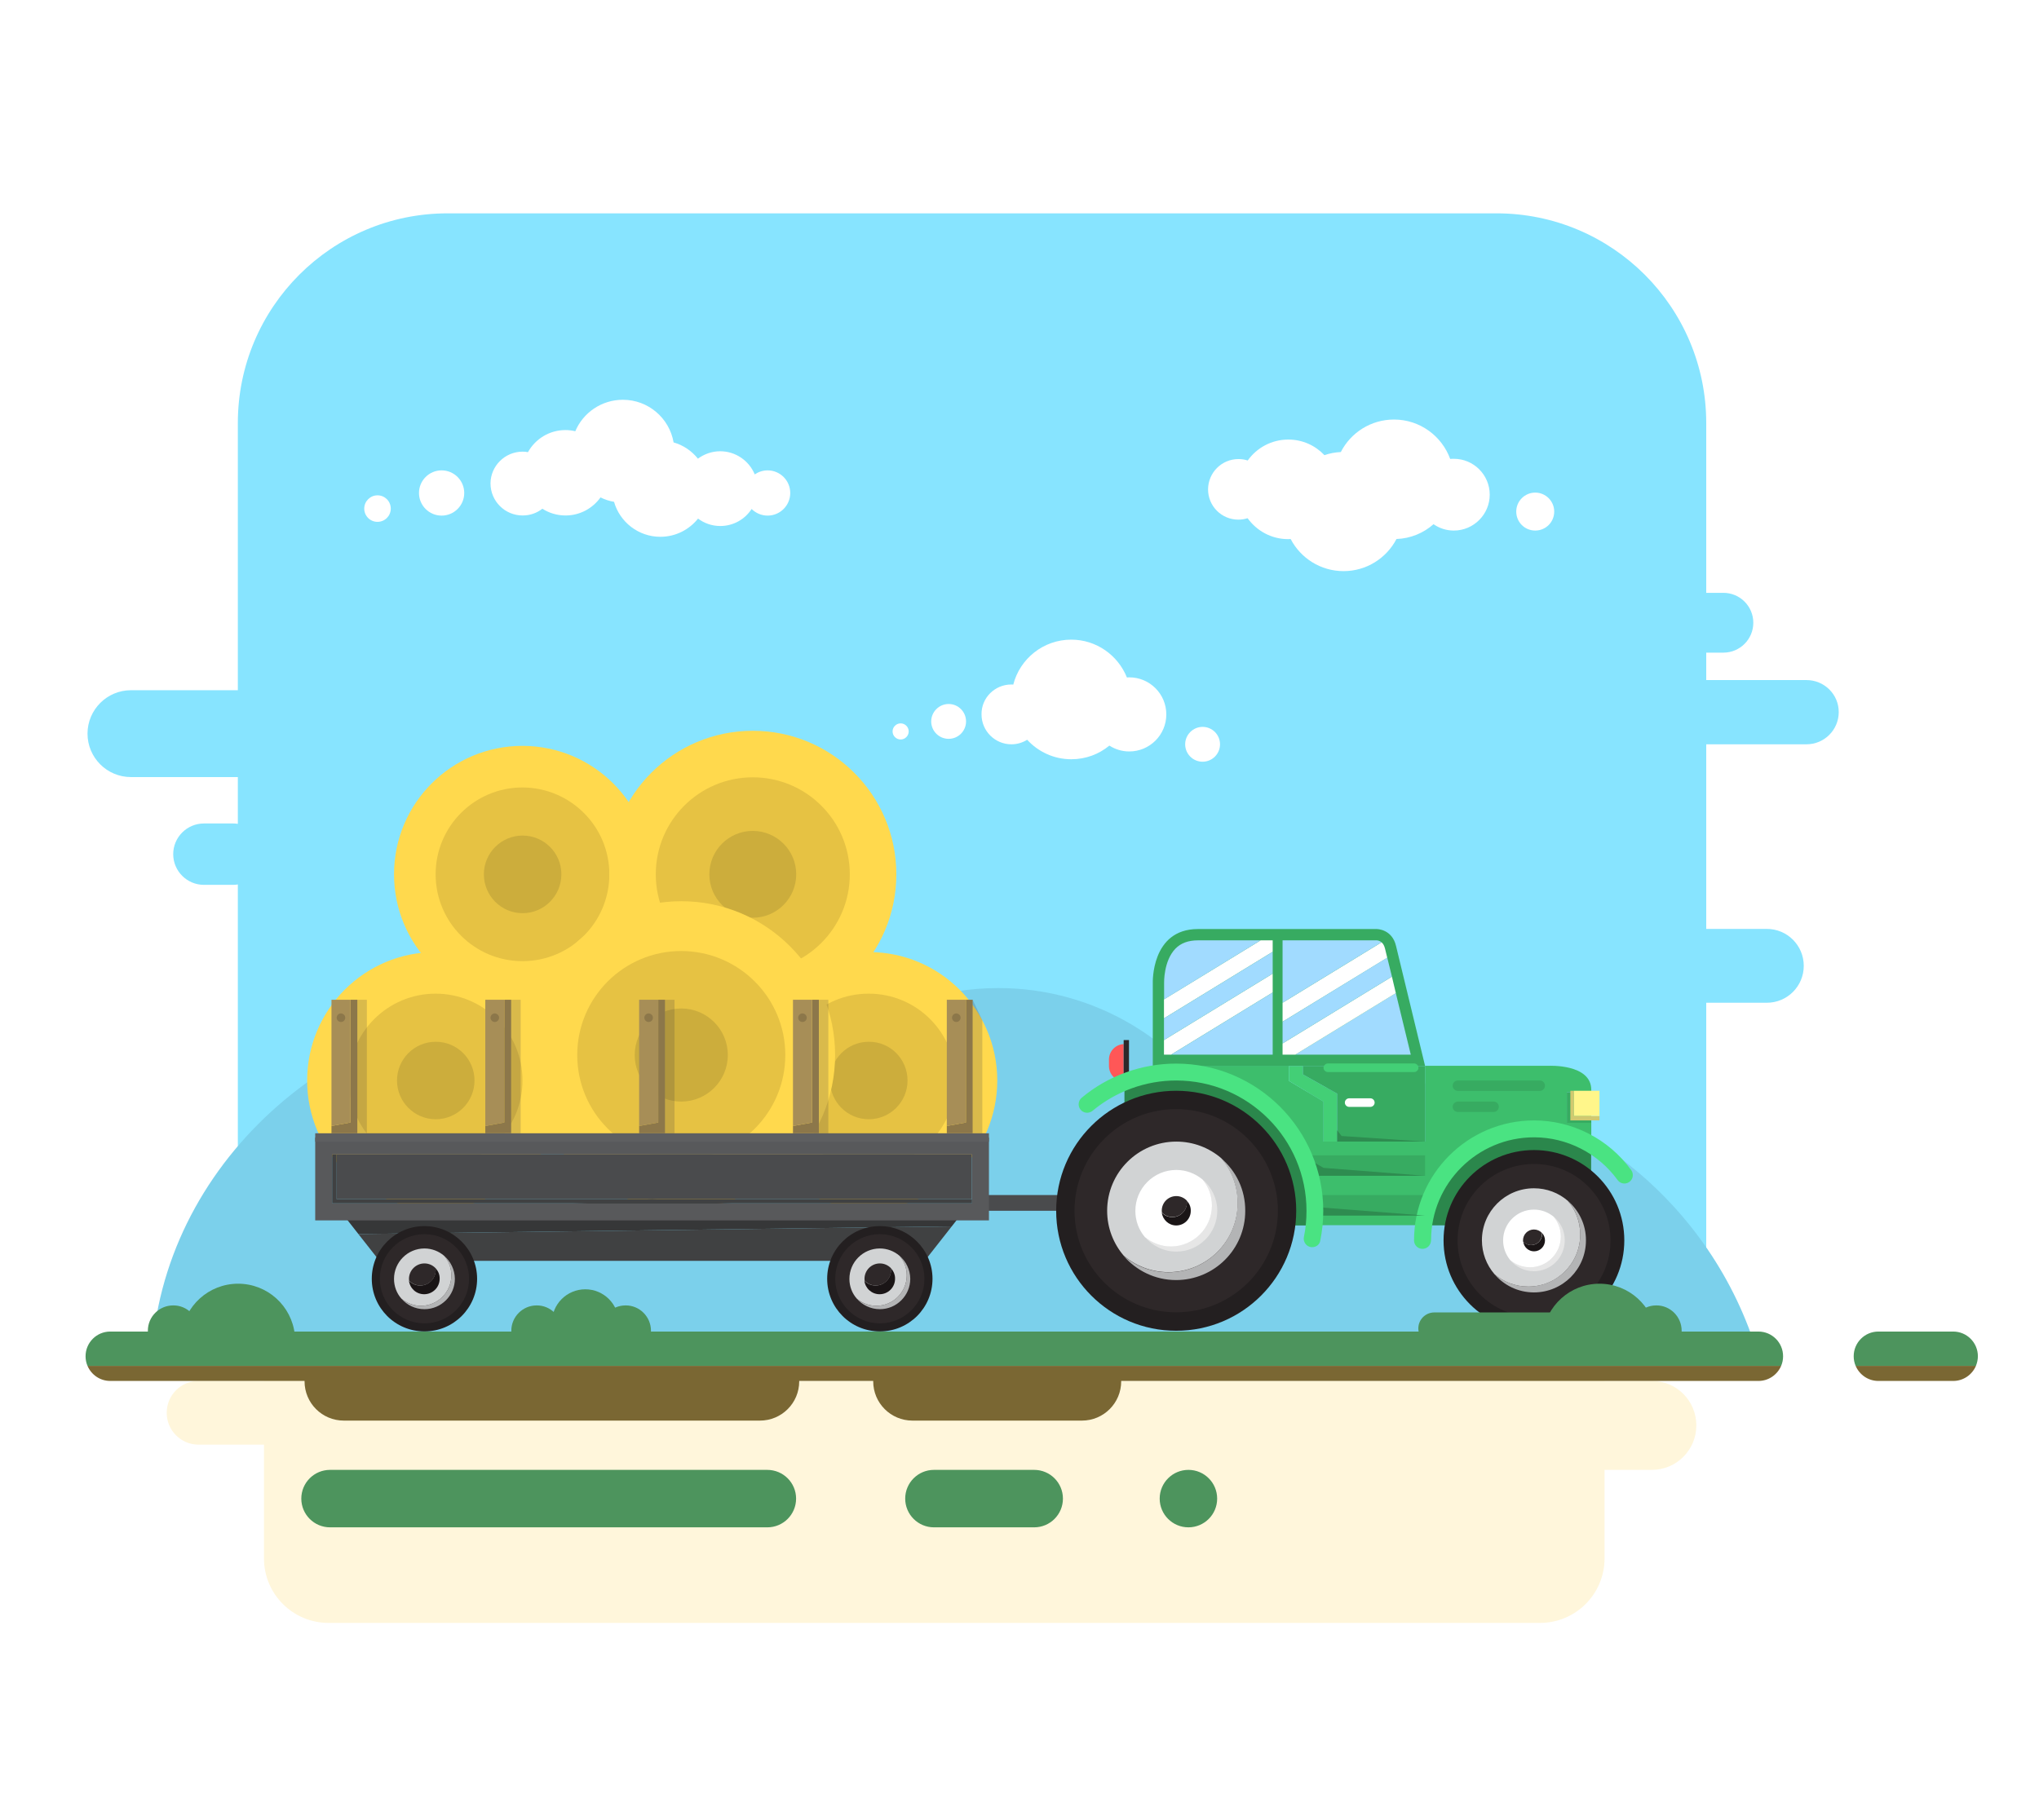 <?xml version="1.0" encoding="utf-8"?>
<!-- Generator: Adobe Illustrator 16.0.0, SVG Export Plug-In . SVG Version: 6.00 Build 0)  -->
<!DOCTYPE svg PUBLIC "-//W3C//DTD SVG 1.1//EN" "http://www.w3.org/Graphics/SVG/1.1/DTD/svg11.dtd">
<svg version="1.1" id="Layer_1" xmlns="http://www.w3.org/2000/svg" xmlns:xlink="http://www.w3.org/1999/xlink" x="0px" y="0px"
	 width="1568px" height="1400px" viewBox="0 0 1568 1400" enable-background="new 0 0 1568 1400" xml:space="preserve">
<g>
	<g>
		<rect x="0" fill="#FFFFFF" width="1568" height="1400"/>
	</g>
	<path fill="#FFF6DB" d="M203,1062.1v136.6c0,27.4,22.2,49.6,49.6,49.6h931.7c27.4,0,49.6-22.2,49.6-49.6v-136.6H203z"/>
	<path fill="#FFF6DB" d="M1304.5,1096.4c0,18.9-15.3,34.2-34.2,34.2h-96.5c-18.9,0-34.2-15.3-34.2-34.2l0,0
		c0-18.9,15.3-34.2,34.2-34.2h96.5C1289.2,1062.1,1304.5,1077.5,1304.5,1096.4L1304.5,1096.4z"/>
	<path fill="#FFF6DB" d="M128.2,1086.7c0,13.6,11,24.5,24.5,24.5h108.5c13.6,0,24.5-11,24.5-24.5l0,0c0-13.6-11-24.5-24.5-24.5
		H152.8C139.2,1062.1,128.2,1073.1,128.2,1086.7L128.2,1086.7z"/>
	<path fill="#87E4FF" d="M1389.2,523.1h-77.1v-21.1h13.2c12.7,0,23-10.3,23-23s-10.3-23-23-23h-13.2V325.4
		c0-89.1-72.2-161.3-161.3-161.3H344.2c-89.1,0-161.3,72.2-161.3,161.3v205.5h-82.2c-18.4,0-33.4,15-33.4,33.4
		c0,18.4,14.9,33.4,33.4,33.4h82.2v36c-1.1-0.2-2.2-0.3-3.4-0.3h-22.7c-13,0-23.6,10.6-23.6,23.6c0,13,10.6,23.6,23.6,23.6h22.7
		c1.2,0,2.3-0.1,3.4-0.3V1028h1129.2V771.3h46.6c15.7,0,28.4-12.7,28.4-28.4c0-15.7-12.7-28.4-28.4-28.4h-46.6v-142h77.1
		c13.7,0,24.8-11.1,24.8-24.8S1402.8,523.1,1389.2,523.1z"/>
	<path fill="#7BD0EB" d="M1070.2,832.3c-45.7,0-89,10.5-127.6,29.1c-34.8-60.5-100.1-101.4-174.9-101.4c-44,0-84.7,14.1-117.8,38
		c-4.2-0.1-8.3-0.3-12.5-0.3c-20.4,0-40.5,1.8-59.9,5.2c-43.6-20.7-93.1-32.5-145.6-32.5c-164.3,0-299.2,114.7-314.3,261.3h190.3
		h98.1c-0.7,4.9-1.4,9.8-1.7,14.7h376.2c-0.4-5-1-9.9-1.7-14.7h19.7h168.5h218.7h162.8C1309.1,915.9,1199.4,832.3,1070.2,832.3z"/>
	<g>
		<path fill="#FFD94D" d="M500.6,672.5c0,54.6-44.2,98.8-98.8,98.8c-54.5,0-98.8-44.2-98.8-98.8s44.2-98.8,98.8-98.8
			C456.4,573.8,500.6,618,500.6,672.5z"/>
		<path fill="#E6C243" d="M468.6,672.5c0,36.9-29.9,66.8-66.8,66.8c-36.9,0-66.8-29.9-66.8-66.8c0-36.9,29.9-66.8,66.8-66.8
			C438.7,605.8,468.6,635.7,468.6,672.5z"/>
		<path fill="#CCAD3C" d="M431.7,672.5c0,16.5-13.4,29.9-29.8,29.9c-16.5,0-29.8-13.4-29.8-29.9c0-16.5,13.4-29.8,29.8-29.8
			C418.3,642.7,431.7,656,431.7,672.5z"/>
	</g>
	<g>
		<path fill="#FFD94D" d="M689.3,672.5c0,61-49.4,110.4-110.4,110.4c-61,0-110.4-49.4-110.4-110.4c0-61,49.4-110.4,110.4-110.4
			C639.9,562.1,689.3,611.6,689.3,672.5z"/>
		<path fill="#E6C243" d="M653.5,672.5c0,41.2-33.4,74.6-74.6,74.6c-41.2,0-74.6-33.4-74.6-74.6c0-41.2,33.4-74.6,74.6-74.6
			C620.1,597.9,653.5,631.3,653.5,672.5z"/>
		<path fill="#CCAD3C" d="M612.3,672.5c0,18.4-14.9,33.4-33.4,33.4c-18.4,0-33.4-14.9-33.4-33.4c0-18.4,14.9-33.4,33.4-33.4
			C597.4,639.2,612.3,654.1,612.3,672.5z"/>
	</g>
	<g>
		<path fill="#FFD94D" d="M433.8,831.1c0,54.6-44.2,98.8-98.8,98.8c-54.6,0-98.8-44.2-98.8-98.8c0-54.6,44.2-98.8,98.8-98.8
			C389.6,732.3,433.8,776.5,433.8,831.1z"/>
		<path fill="#E6C243" d="M401.8,831.1c0,36.9-29.9,66.8-66.8,66.8c-36.9,0-66.8-29.9-66.8-66.8c0-36.9,29.9-66.8,66.8-66.8
			C371.9,764.3,401.8,794.2,401.8,831.1z"/>
		<circle fill="#CCAD3C" cx="335.1" cy="831.1" r="29.8"/>
	</g>
	<g>
		<path fill="#FFD94D" d="M766.9,831.1c0,54.6-44.2,98.8-98.8,98.8c-54.5,0-98.8-44.2-98.8-98.8c0-54.6,44.2-98.8,98.8-98.8
			C722.6,732.3,766.9,776.5,766.9,831.1z"/>
		<path fill="#E6C243" d="M734.8,831.1c0,36.9-29.9,66.8-66.8,66.8c-36.9,0-66.8-29.9-66.8-66.8c0-36.9,29.9-66.8,66.8-66.8
			C705,764.3,734.8,794.2,734.8,831.1z"/>
		<path fill="#CCAD3C" d="M697.9,831.1c0,16.5-13.4,29.8-29.8,29.8c-16.5,0-29.8-13.4-29.8-29.8c0-16.5,13.4-29.8,29.8-29.8
			C684.6,801.2,697.9,814.6,697.9,831.1z"/>
	</g>
	<g>
		<path fill="#FFD94D" d="M642.2,811.5c0,65.3-53,118.3-118.3,118.3c-65.3,0-118.3-53-118.3-118.3c0-65.3,53-118.3,118.3-118.3
			C589.2,693.2,642.2,746.2,642.2,811.5z"/>
		<path fill="#E6C243" d="M603.9,811.5c0,44.2-35.8,80-80,80c-44.2,0-80-35.8-80-80c0-44.2,35.8-80,80-80
			C568.1,731.6,603.9,767.4,603.9,811.5z"/>
		<path fill="#CCAD3C" d="M559.7,811.5c0,19.7-16,35.8-35.8,35.8s-35.8-16-35.8-35.8c0-19.7,16-35.8,35.8-35.8
			S559.7,791.8,559.7,811.5z"/>
	</g>
	<g>
		<rect x="757.1" y="919.2" fill="#4A4B4D" width="72.5" height="12.1"/>
		<g>
			<path fill="#3DBE6C" d="M1204.9,840.1h18.8v-1.8c0-20.1-32.6-18.5-32.6-18.5h-95.2v58.3h-67.6h-10.5v-30.8l-26.6-15.9v-11.6
				H886.5l-16.7,10.6c10.9-3.8,22.6-5.9,34.8-5.9c59,0,106.7,47.8,106.7,106.7c0,3.8-0.2,7.5-0.6,11.2h84.1
				c5.7-41.9,41.5-74.2,84.9-74.2c16.1,0,31.1,4.4,44,12.1v-16.7h-18.8V840.1z"/>
			<rect x="1204.9" y="840.1" fill="#37AB61" width="18.8" height="23.6"/>
			<polygon fill="#43CF76" points="1017.8,847.4 1017.8,878.1 1028.3,878.1 1028.3,841.2 1001.9,826.4 1001.9,819.9 991.2,819.9 
				991.2,831.4 			"/>
			<polygon fill="#37AB61" points="1001.9,819.8 1001.9,819.9 1095.9,819.9 			"/>
			<polygon fill="#37AB61" points="1028.3,841.2 1028.3,878.1 1095.9,878.1 1095.9,819.9 1001.9,819.9 1001.9,826.4 			"/>
			<path fill="#37AB61" d="M1095.9,819.9l-22.3-92.1c-3-13.3-14.9-13.2-14.9-13.2H921.2c-36.2,0-34.7,41.6-34.7,41.6v63.7H1095.9z"
				/>
			<g>
				<polygon fill="#FFFFFF" points="895.1,811.2 900.6,811.2 978.7,763.4 978.7,748.9 895.1,800 				"/>
				<polygon fill="#A1DBFF" points="978.7,811.2 978.7,763.4 900.6,811.2 				"/>
				<polygon fill="#FFFFFF" points="978.7,723.3 969.4,723.3 895.1,768.7 895.1,783.3 978.7,732.1 				"/>
				<polygon fill="#A1DBFF" points="895.1,783.3 895.1,800 978.7,748.9 978.7,732.1 				"/>
				<path fill="#A1DBFF" d="M921.2,723.3c-7.4,0-13.1,2.1-17.3,6.4c-9.1,9.4-8.7,26-8.7,26.5v12.5l74.2-45.4H921.2z"/>
			</g>
			<g>
				<path fill="#FFFFFF" d="M1065.1,729.7c-0.6-2.5-1.6-4-2.7-4.9l-76.1,46.5v14.6l80.5-49.2L1065.1,729.7z"/>
				<polygon fill="#A1DBFF" points="1073.4,763.9 996.1,811.2 1084.9,811.2 				"/>
				<path fill="#A1DBFF" d="M1058.7,723.3h-72.4v48l76.1-46.5C1061,723.6,1059.5,723.3,1058.7,723.3z"/>
				<polygon fill="#FFFFFF" points="1070.4,751.2 986.3,802.6 986.3,811.2 996.1,811.2 1073.4,763.9 				"/>
				<polygon fill="#A1DBFF" points="1066.8,736.6 986.3,785.9 986.3,802.6 1070.4,751.2 				"/>
			</g>
			<g>
				<path fill="#2B874C" d="M904.5,824.6c-12.2,0-23.9,2.1-34.8,5.9l-5,3.2v108.9h145.9c0.4-3.7,0.6-7.4,0.6-11.2
					C1011.3,872.4,963.5,824.6,904.5,824.6z"/>
				<path fill="#2B874C" d="M1094.8,942.5h35.5h93.3v-62c-12.9-7.7-27.9-12.1-44-12.1C1136.2,868.4,1100.5,900.7,1094.8,942.5z"/>
			</g>
			<g>
				<path fill="#231F20" d="M996.8,931.3c0,51-41.3,92.3-92.3,92.3c-51,0-92.3-41.3-92.3-92.3c0-51,41.3-92.3,92.3-92.3
					C955.5,839,996.8,880.4,996.8,931.3z"/>
				<path fill="#2E2829" d="M982.7,931.3c0,43.2-35,78.1-78.2,78.1c-43.2,0-78.2-35-78.2-78.1c0-43.2,35-78.2,78.2-78.2
					C947.7,853.2,982.7,888.1,982.7,931.3z"/>
				<path fill="#B3B4B5" d="M939,890.9c7.9,9.3,12.7,21.3,12.7,34.5c0,29.4-23.8,53.2-53.2,53.2c-13.2,0-25.2-4.8-34.5-12.7
					c9.8,11.4,24.2,18.7,40.4,18.7c29.4,0,53.2-23.8,53.2-53.2C957.7,915.1,950.5,900.6,939,890.9z"/>
				<path fill="#D1D3D4" d="M951.8,925.3c0-13.2-4.8-25.2-12.7-34.5c-9.3-7.9-21.3-12.7-34.5-12.7c-29.4,0-53.2,23.8-53.2,53.2
					c0,13.2,4.8,25.2,12.7,34.5c9.3,7.9,21.3,12.7,34.5,12.7C928,978.5,951.8,954.7,951.8,925.3z"/>
				<g>
					<path fill="#E6E6E6" d="M924.7,907.1c4.5,5.5,7.3,12.5,7.3,20.1c0,17.4-14.1,31.5-31.5,31.5c-7.7,0-14.7-2.7-20.1-7.3
						c5.8,6.9,14.5,11.3,24.2,11.3c17.4,0,31.5-14.1,31.5-31.5C936,921.6,931.6,912.9,924.7,907.1z"/>
					<path fill="#FFFFFF" d="M932,927.3c0-7.7-2.7-14.7-7.3-20.1c-5.5-4.5-12.5-7.3-20.1-7.3c-17.4,0-31.5,14.1-31.5,31.5
						c0,7.7,2.7,14.7,7.3,20.1c5.5,4.5,12.5,7.3,20.1,7.3C917.9,958.7,932,944.6,932,927.3z"/>
				</g>
				<g>
					<path fill="#1A1516" d="M912.6,923.6c0.1,0.5,0.1,0.9,0.1,1.4c0,6.2-5,11.2-11.2,11.2c-3.2,0-6.1-1.3-8.1-3.5
						c0.7,5.5,5.4,9.9,11.1,9.9c6.2,0,11.2-5,11.2-11.2C915.8,928.3,914.6,925.6,912.6,923.6z"/>
					<path fill="#2E2829" d="M901.6,936.1c6.2,0,11.2-5,11.2-11.2c0-0.5-0.1-0.9-0.1-1.4c-2-2.1-4.9-3.5-8.1-3.5
						c-6.2,0-11.2,5-11.2,11.2c0,0.5,0.1,0.9,0.1,1.4C895.5,934.8,898.4,936.1,901.6,936.1z"/>
				</g>
			</g>
			<g>
				<path fill="#231F20" d="M1249.1,954.1c0,38.4-31.1,69.5-69.5,69.5c-38.4,0-69.5-31.1-69.5-69.5c0-38.4,31.1-69.5,69.5-69.5
					C1218,884.6,1249.1,915.7,1249.1,954.1z"/>
				<path fill="#2E2829" d="M1238.5,954.1c0,32.5-26.3,58.8-58.8,58.8c-32.5,0-58.8-26.3-58.8-58.8c0-32.5,26.3-58.8,58.8-58.8
					C1212.2,895.3,1238.5,921.6,1238.5,954.1z"/>
				<path fill="#B3B4B5" d="M1205.6,923.6c6,7,9.6,16,9.6,26c0,22.1-17.9,40-40,40c-9.9,0-19-3.6-26-9.6
					c7.3,8.6,18.2,14.1,30.4,14.1c22.1,0,40-17.9,40-40C1219.7,941.9,1214.2,931,1205.6,923.6z"/>
				<path fill="#D1D3D4" d="M1215.2,949.6c0-9.9-3.6-19-9.6-26c-7-6-16-9.6-26-9.6c-22.1,0-40,17.9-40,40c0,9.9,3.6,19,9.6,26
					c7,6,16,9.6,26,9.6C1197.3,989.7,1215.2,971.7,1215.2,949.6z"/>
				<g>
					<path fill="#E6E6E6" d="M1194.8,935.9c3.4,4.1,5.5,9.4,5.5,15.2c0,13.1-10.6,23.7-23.7,23.7c-5.8,0-11-2.1-15.2-5.5
						c4.4,5.2,10.9,8.5,18.2,8.5c13.1,0,23.7-10.6,23.7-23.7C1203.4,946.8,1200.1,940.2,1194.8,935.9z"/>
					<path fill="#FFFFFF" d="M1200.3,951.1c0-5.8-2.1-11-5.5-15.2c-4.1-3.4-9.4-5.5-15.2-5.5c-13.1,0-23.7,10.6-23.7,23.7
						c0,5.8,2.1,11,5.5,15.2c4.1,3.4,9.4,5.5,15.2,5.5C1189.7,974.8,1200.3,964.1,1200.3,951.1z"/>
				</g>
				<g>
					<path fill="#1A1516" d="M1185.8,948.3c0,0.3,0.1,0.7,0.1,1c0,4.7-3.8,8.4-8.4,8.4c-2.4,0-4.5-1-6.1-2.6c0.5,4.2,4,7.4,8.3,7.4
						c4.7,0,8.4-3.8,8.4-8.4C1188.1,951.8,1187.2,949.8,1185.8,948.3z"/>
					<path fill="#2E2829" d="M1177.4,957.7c4.7,0,8.4-3.8,8.4-8.4c0-0.4-0.1-0.7-0.1-1c-1.5-1.6-3.7-2.6-6.1-2.6
						c-4.7,0-8.4,3.8-8.4,8.4c0,0.3,0.1,0.7,0.1,1C1172.9,956.7,1175,957.7,1177.4,957.7z"/>
				</g>
			</g>
			<path fill="#FFFFFF" d="M1057.1,848.1c0,1.8-1.5,3.3-3.3,3.3h-16.3c-1.8,0-3.3-1.5-3.3-3.3l0,0c0-1.8,1.5-3.3,3.3-3.3h16.3
				C1055.6,844.8,1057.1,846.3,1057.1,848.1L1057.1,848.1z"/>
			<path fill="#43CF76" d="M1017.8,821.3c0,1.8,1.5,3.3,3.3,3.3h66.4c1.8,0,3.3-1.5,3.3-3.3l0,0c0-1.8-1.5-3.3-3.3-3.3h-66.4
				C1019.3,818.1,1017.8,819.5,1017.8,821.3L1017.8,821.3z"/>
			<path fill="#37AB61" d="M1117.1,835.1c0,2.2,1.8,4,4,4h63c2.2,0,4-1.8,4-4l0,0c0-2.2-1.8-4-4-4h-63
				C1118.9,831.1,1117.1,832.9,1117.1,835.1L1117.1,835.1z"/>
			<path fill="#37AB61" d="M1117.1,851.3c0,2.2,1.8,4,4,4h27.5c2.2,0,4-1.8,4-4l0,0c0-2.2-1.8-4-4-4h-27.5
				C1118.9,847.4,1117.1,849.2,1117.1,851.3L1117.1,851.3z"/>
			<g>
				<polygon fill="#D1C970" points="1210.3,858.4 1210.3,839 1207.6,839 1207.6,861.8 1230,861.8 1230,858.4 				"/>
				<rect x="1210.3" y="839" fill="#FFF68A" width="19.7" height="19.4"/>
			</g>
			<path fill="#FF5757" d="M864.1,803.1c-6.3,0.3-11.3,5.5-11.3,11.9v4.9c0,6.4,5,11.6,11.3,11.9V803.1z"/>
			<rect x="864.1" y="800" fill="#2E2829" width="4.1" height="34.9"/>
			<rect x="1008.8" y="888.7" fill="#37AB61" width="87.1" height="15.7"/>
			<rect x="1008.8" y="919.2" fill="#37AB61" width="87.1" height="15.7"/>
			<g>
				<path fill="#4AE382" d="M1093.9,960.6c-3.6,0-6.5-2.9-6.5-6.5c0-50.9,41.4-92.3,92.3-92.3c29.5,0,57.4,14.3,74.7,38.2
					c2.1,2.9,1.5,7-1.4,9.1c-2.9,2.1-7,1.5-9.1-1.5c-14.9-20.5-38.9-32.8-64.2-32.8c-43.7,0-79.2,35.5-79.2,79.2
					C1100.4,957.7,1097.5,960.6,1093.9,960.6z"/>
			</g>
			<polygon fill="#2E8C50" points="1007.1,892.2 1007.9,904.4 1095.9,904.4 1017.8,898.3 			"/>
			<polygon fill="#2E8C50" points="1007.1,922.8 1007.9,935 1095.9,935 1017.8,928.9 			"/>
			<g>
				<path fill="#4AE382" d="M1009.1,959.3c-0.4,0-0.9,0-1.3-0.1c-3.5-0.7-5.8-4.2-5.1-7.7c1.4-6.6,2-13.4,2-20.2
					c0-55.3-45-100.2-100.2-100.2c-23.5,0-46.3,8.3-64.3,23.3c-2.8,2.3-6.9,1.9-9.2-0.8c-2.3-2.8-1.9-6.9,0.8-9.2
					c20.3-17,46.1-26.3,72.6-26.3c62.4,0,113.2,50.8,113.2,113.3c0,7.7-0.8,15.4-2.3,22.8C1014.9,957.2,1012.2,959.3,1009.1,959.3z"
					/>
			</g>
			<polygon fill="#2E8C50" points="1028.3,869.4 1028.3,878.1 1095.9,878.1 1031.7,873.8 			"/>
		</g>
		<g>
			<g>
				<polygon fill="#363738" points="738.1,935.4 501.4,922.4 264.8,935.4 275.6,949.2 731.9,943.3 				"/>
				<polygon fill="#404142" points="275.6,949.2 291.8,969.8 501.4,969.8 711.1,969.8 731.9,943.3 				"/>
			</g>
			<path fill="#58595B" d="M242.4,875v63.7h518.1V875H242.4z M747.5,925.6H255.4V888h492.1V925.6z"/>
			<g>
				<path fill="#231F20" d="M366.9,983.6c0,22.4-18.1,40.5-40.5,40.5c-22.4,0-40.5-18.1-40.5-40.5c0-22.4,18.1-40.5,40.5-40.5
					C348.7,943.1,366.9,961.3,366.9,983.6z"/>
				<path fill="#2E2829" d="M360.7,983.6c0,19-15.4,34.3-34.3,34.3s-34.3-15.4-34.3-34.3c0-19,15.4-34.3,34.3-34.3
					S360.7,964.7,360.7,983.6z"/>
				<path fill="#B3B4B5" d="M341.5,965.9c3.5,4.1,5.6,9.4,5.6,15.1c0,12.9-10.5,23.4-23.4,23.4c-5.8,0-11.1-2.1-15.1-5.6
					c4.3,5,10.6,8.2,17.8,8.2c12.9,0,23.4-10.5,23.4-23.4C349.7,976.5,346.5,970.2,341.5,965.9z"/>
				<path fill="#D1D3D4" d="M347.1,981c0-5.8-2.1-11.1-5.6-15.1c-4.1-3.5-9.4-5.6-15.1-5.6c-12.9,0-23.4,10.5-23.4,23.4
					c0,5.8,2.1,11.1,5.6,15.1c4.1,3.5,9.4,5.6,15.1,5.6C336.6,1004.4,347.1,993.9,347.1,981z"/>
				<g>
					<path fill="#1A1516" d="M334.9,975.5c0.1,0.5,0.1,0.9,0.1,1.4c0,6.5-5.3,11.9-11.9,11.9c-3.4,0-6.4-1.4-8.6-3.7
						c0.7,5.9,5.6,10.4,11.7,10.4c6.5,0,11.9-5.3,11.9-11.9C338.2,980.5,337,977.6,334.9,975.5z"/>
					<path fill="#2E2829" d="M323.2,988.8c6.6,0,11.9-5.3,11.9-11.9c0-0.5-0.1-1-0.1-1.4c-2.2-2.3-5.2-3.7-8.6-3.7
						c-6.5,0-11.9,5.3-11.9,11.9c0,0.5,0.1,1,0.1,1.4C316.8,987.3,319.8,988.8,323.2,988.8z"/>
				</g>
			</g>
			<g>
				<path fill="#231F20" d="M717.1,983.6c0,22.4-18.1,40.5-40.5,40.5c-22.4,0-40.5-18.1-40.5-40.5c0-22.4,18.1-40.5,40.5-40.5
					C698.9,943.1,717.1,961.3,717.1,983.6z"/>
				<path fill="#2E2829" d="M710.9,983.6c0,19-15.4,34.3-34.3,34.3c-18.9,0-34.3-15.4-34.3-34.3c0-19,15.4-34.3,34.3-34.3
					C695.5,949.3,710.9,964.7,710.9,983.6z"/>
				<path fill="#B3B4B5" d="M691.7,965.9c3.5,4.1,5.6,9.4,5.6,15.1c0,12.9-10.5,23.4-23.4,23.4c-5.8,0-11.1-2.1-15.1-5.6
					c4.3,5,10.7,8.2,17.8,8.2c12.9,0,23.4-10.5,23.4-23.4C699.9,976.5,696.7,970.2,691.7,965.9z"/>
				<path fill="#D1D3D4" d="M697.3,981c0-5.8-2.1-11.1-5.6-15.1c-4.1-3.5-9.4-5.6-15.1-5.6c-12.9,0-23.4,10.5-23.4,23.4
					c0,5.8,2.1,11.1,5.6,15.1c4.1,3.5,9.4,5.6,15.1,5.6C686.8,1004.4,697.3,993.9,697.3,981z"/>
				<g>
					<path fill="#1A1516" d="M685.1,975.5c0.1,0.5,0.1,0.9,0.1,1.4c0,6.5-5.3,11.9-11.9,11.9c-3.4,0-6.4-1.4-8.6-3.7
						c0.7,5.9,5.7,10.4,11.7,10.4c6.6,0,11.9-5.3,11.9-11.9C688.4,980.5,687.1,977.6,685.1,975.5z"/>
					<path fill="#2E2829" d="M673.4,988.8c6.6,0,11.9-5.3,11.9-11.9c0-0.5-0.1-1-0.1-1.4c-2.2-2.3-5.2-3.7-8.6-3.7
						c-6.5,0-11.8,5.3-11.8,11.9c0,0.5,0.1,1,0.1,1.4C667,987.3,670,988.8,673.4,988.8z"/>
				</g>
			</g>
			<g>
				<g>
					<polygon fill="#8C774A" points="269.5,769 269.5,863.4 254.9,866.1 254.9,871.7 274.8,871.7 274.8,769 					"/>
					<polygon fill="#A78E57" points="269.5,769 254.9,769 254.9,866.1 269.5,863.4 					"/>
				</g>
				<path fill="#8C774A" d="M265.5,782.8c0,1.8-1.4,3.3-3.3,3.3c-1.8,0-3.3-1.5-3.3-3.3c0-1.8,1.5-3.3,3.3-3.3
					C264,779.6,265.5,781,265.5,782.8z"/>
			</g>
			<g>
				<g>
					<polygon fill="#8C774A" points="387.8,769 387.8,863.4 373.2,866.1 373.2,871.7 393.1,871.7 393.1,769 					"/>
					<polygon fill="#A78E57" points="387.8,769 373.2,769 373.2,866.1 387.8,863.4 					"/>
				</g>
				<path fill="#8C774A" d="M383.8,782.8c0,1.8-1.5,3.3-3.3,3.3c-1.8,0-3.3-1.5-3.3-3.3c0-1.8,1.5-3.3,3.3-3.3
					C382.3,779.6,383.8,781,383.8,782.8z"/>
			</g>
			<g>
				<g>
					<polygon fill="#8C774A" points="506.2,769 506.2,863.4 491.5,866.1 491.5,871.7 511.4,871.7 511.4,769 					"/>
					<polygon fill="#A78E57" points="506.2,769 491.5,769 491.5,866.1 506.2,863.4 					"/>
				</g>
				<path fill="#8C774A" d="M502.1,782.8c0,1.8-1.4,3.3-3.3,3.3c-1.8,0-3.3-1.5-3.3-3.3c0-1.8,1.5-3.3,3.3-3.3
					C500.6,779.6,502.1,781,502.1,782.8z"/>
			</g>
			<g>
				<g>
					<polygon fill="#8C774A" points="624.5,769 624.5,863.4 609.8,866.1 609.8,871.7 629.7,871.7 629.7,769 					"/>
					<polygon fill="#A78E57" points="624.5,769 609.8,769 609.8,866.1 624.5,863.4 					"/>
				</g>
				<path fill="#8C774A" d="M620.4,782.8c0,1.8-1.4,3.3-3.3,3.3c-1.8,0-3.3-1.5-3.3-3.3c0-1.8,1.5-3.3,3.3-3.3
					C618.9,779.6,620.4,781,620.4,782.8z"/>
			</g>
			<g>
				<g>
					<polygon fill="#8C774A" points="742.8,769 742.8,863.4 728.1,866.1 728.1,871.7 748,871.7 748,769 					"/>
					<polygon fill="#A78E57" points="742.8,769 728.1,769 728.1,866.1 742.8,863.4 					"/>
				</g>
				<path fill="#8C774A" d="M738.7,782.8c0,1.8-1.5,3.3-3.3,3.3c-1.8,0-3.3-1.5-3.3-3.3c0-1.8,1.5-3.3,3.3-3.3
					C737.3,779.6,738.7,781,738.7,782.8z"/>
			</g>
			<rect x="242.4" y="871.7" fill="#5E5F61" width="518.1" height="6.5"/>
			<g>
				<rect x="258.9" y="888" fill="#4A4B4D" width="488.5" height="34.4"/>
				<polygon fill="#404142" points="258.9,922.4 258.9,888 255.4,888 255.4,925.6 747.5,925.6 747.5,922.4 				"/>
			</g>
		</g>
	</g>
	<g>
		<path fill="#4D945D" d="M1352.2,1024.2H84.8c-10.5,0-19,8.5-19,19c0,2.6,0.5,5.1,1.5,7.4h1302.4c1-2.3,1.5-4.8,1.5-7.4
			C1371.2,1032.7,1362.7,1024.2,1352.2,1024.2z"/>
		<path fill="#4D945D" d="M1521,1043.2c0-10.5-8.5-19-19-19h-57.5c-10.5,0-19,8.5-19,19c0,2.6,0.5,5.1,1.5,7.4h92.5
			C1520.4,1048.3,1521,1045.8,1521,1043.2z"/>
		<path fill="#7A6733" d="M1427,1050.6c2.9,6.8,9.6,11.6,17.5,11.6h57.5c7.9,0,14.6-4.8,17.5-11.6H1427z"/>
	</g>
	<rect x="274.8" y="769" opacity="0.2" fill="#414042" width="7.3" height="102.7"/>
	<rect x="393.1" y="769" opacity="0.2" fill="#414042" width="7.3" height="102.7"/>
	<rect x="511.4" y="769" opacity="0.2" fill="#414042" width="7.3" height="102.7"/>
	<rect x="629.7" y="769" opacity="0.2" fill="#414042" width="7.3" height="102.7"/>
	<polygon opacity="0.2" fill="#414042" points="755.4,871.7 748,871.7 748,769 755.4,784.8 	"/>
	<path fill="#4D945D" d="M152.7,1023.6c0,10.8-8.8,19.5-19.5,19.5c-10.8,0-19.5-8.7-19.5-19.5c0-10.8,8.7-19.5,19.5-19.5
		C144,1004,152.7,1012.8,152.7,1023.6z"/>
	<path fill="#4D945D" d="M1293.2,1023.6c0,10.8-8.7,19.5-19.5,19.5c-10.8,0-19.5-8.7-19.5-19.5c0-10.8,8.7-19.5,19.5-19.5
		C1284.4,1004,1293.2,1012.8,1293.2,1023.6z"/>
	<path fill="#4D945D" d="M432.2,1023.6c0,10.8-8.7,19.5-19.5,19.5c-10.8,0-19.5-8.7-19.5-19.5c0-10.8,8.8-19.5,19.5-19.5
		C423.4,1004,432.2,1012.8,432.2,1023.6z"/>
	<path fill="#4D945D" d="M500.6,1023.6c0,10.8-8.7,19.5-19.5,19.5c-10.8,0-19.5-8.7-19.5-19.5c0-10.8,8.7-19.5,19.5-19.5
		C491.8,1004,500.6,1012.8,500.6,1023.6z"/>
	<path fill="#4D945D" d="M475.8,1017.4c0,14.2-11.5,25.7-25.7,25.7c-14.2,0-25.7-11.5-25.7-25.7c0-14.2,11.5-25.7,25.7-25.7
		C464.3,991.7,475.8,1003.2,475.8,1017.4z"/>
	<path fill="#4D945D" d="M226.7,1026.5c-2.4-22-21-39.1-43.6-39.1c-22.6,0-41.2,17.1-43.6,39.1H226.7z"/>
	<path fill="#4D945D" d="M1273.6,1026.5c-2.4-22-21-39.1-43.6-39.1s-41.2,17.1-43.6,39.1H1273.6z"/>
	<path fill="#4D945D" d="M1090.7,1021.8c0,6.8,5.5,12.3,12.3,12.3h99.9c6.8,0,12.3-5.5,12.3-12.3l0,0c0-6.8-5.5-12.3-12.3-12.3H1103
		C1096.2,1009.5,1090.7,1015,1090.7,1021.8L1090.7,1021.8z"/>
	<path fill="#4D945D" d="M612.2,1152.7c0,12.2-9.9,22.1-22.1,22.1H253.8c-12.2,0-22.1-9.9-22.1-22.1l0,0c0-12.2,9.9-22.1,22.1-22.1
		h336.2C602.3,1130.6,612.2,1140.5,612.2,1152.7L612.2,1152.7z"/>
	<path fill="#4D945D" d="M817.4,1152.7c0,12.2-9.9,22.1-22.1,22.1h-77.1c-12.2,0-22.1-9.9-22.1-22.1l0,0c0-12.2,9.9-22.1,22.1-22.1
		h77.1C807.5,1130.6,817.4,1140.5,817.4,1152.7L817.4,1152.7z"/>
	<path fill="#4D945D" d="M936,1152.7c0,12.2-9.9,22.1-22.1,22.1c-12.2,0-22.1-9.9-22.1-22.1c0-12.2,9.9-22.1,22.1-22.1
		C926.1,1130.6,936,1140.5,936,1152.7z"/>
	<g>
		<path fill="#FFFFFF" d="M777.7,526.5c0.5,0,1,0,1.5,0.1c5.1-19.9,23.1-34.6,44.6-34.6c19.4,0,36,12.1,42.8,29.1
			c0.6,0,1.2-0.1,1.8-0.1c15.8,0,28.5,12.8,28.5,28.5c0,15.8-12.8,28.5-28.5,28.5c-5.7,0-10.9-1.7-15.3-4.5
			c-8,6.6-18.1,10.5-29.3,10.5c-13.4,0-25.5-5.8-33.9-15c-3.5,2.2-7.7,3.5-12.1,3.5c-12.7,0-23-10.3-23-23
			C754.6,536.8,765,526.5,777.7,526.5z"/>
		<path fill="#FFFFFF" d="M729.5,541.5c7.4,0,13.4,6,13.4,13.4c0,7.4-6,13.4-13.4,13.4c-7.4,0-13.4-6-13.4-13.4
			C716.1,547.6,722.1,541.5,729.5,541.5z"/>
		<path fill="#FFFFFF" d="M924.8,559.1c7.4,0,13.4,6,13.4,13.4c0,7.4-6,13.4-13.4,13.4c-7.4,0-13.4-6-13.4-13.4
			C911.4,565.2,917.4,559.1,924.8,559.1z"/>
		<path fill="#FFFFFF" d="M692.6,556.4c3.4,0,6.2,2.8,6.2,6.2c0,3.4-2.8,6.2-6.2,6.2c-3.4,0-6.2-2.8-6.2-6.2
			C686.4,559.2,689.2,556.4,692.6,556.4z"/>
	</g>
	<g>
		<path fill="#FFFFFF" d="M401.9,347.4c1.4,0,2.8,0.1,4.1,0.4c5.6-10.1,16.4-17,28.8-17c2.6,0,5.1,0.3,7.6,0.9
			c6-14.2,20.1-24.2,36.6-24.2c19.6,0,35.8,14.2,39,32.8c7.5,2.1,14,6.6,18.7,12.5c4.8-3.5,10.7-5.7,17.1-5.7
			c12,0,22.3,7.4,26.6,17.8c2.8-1.9,6.2-3.1,9.9-3.1c9.6,0,17.4,7.8,17.4,17.4c0,9.6-7.8,17.4-17.4,17.4c-4.8,0-9.2-2-12.3-5.1
			c-5.1,7.9-14,13.1-24.1,13.1c-6.4,0-12.3-2.1-17.1-5.7c-6.8,8.5-17.2,14-29,14c-16.9,0-31.2-11.4-35.6-26.9
			c-3.7-0.6-7.2-1.8-10.4-3.4c-6,8.4-15.8,13.9-26.9,13.9c-6.6,0-12.7-1.9-17.8-5.2c-4.2,3.3-9.4,5.2-15.2,5.2
			c-13.6,0-24.7-11-24.7-24.7C377.3,358.4,388.3,347.4,401.9,347.4z"/>
		<path fill="#FFFFFF" d="M339.6,361.8c9.6,0,17.4,7.8,17.4,17.4c0,9.6-7.8,17.4-17.4,17.4c-9.6,0-17.4-7.8-17.4-17.4
			C322.2,369.6,330,361.8,339.6,361.8z"/>
		<path fill="#FFFFFF" d="M290.3,381c5.7,0,10.2,4.6,10.2,10.2c0,5.7-4.6,10.2-10.2,10.2c-5.7,0-10.2-4.6-10.2-10.2
			C280.1,385.6,284.7,381,290.3,381z"/>
	</g>
	<g>
		<path fill="#FFFFFF" d="M952.4,353.1c2.5,0,4.9,0.4,7.1,1.1c6.9-9.7,18.3-16.1,31.2-16.1c11,0,20.8,4.6,27.8,12
			c4-1.4,8.2-2.2,12.6-2.4c7.6-14.9,23.1-25,40.9-25c19.9,0,36.8,12.7,43.2,30.3c0.9-0.1,1.9-0.1,2.8-0.1
			c15.2,0,27.6,12.3,27.6,27.6c0,15.2-12.4,27.6-27.6,27.6c-5.8,0-11.2-1.8-15.6-4.9c-7.7,6.8-17.6,11-28.5,11.4
			c-7.7,14.7-23,24.7-40.7,24.7c-17.7,0-33-10-40.7-24.7c-0.6,0-1.3,0.1-1.9,0.1c-12.9,0-24.2-6.4-31.2-16.1
			c-2.2,0.7-4.6,1.1-7.1,1.1c-12.9,0-23.3-10.4-23.3-23.3C929.1,363.5,939.5,353.1,952.4,353.1z"/>
		<path fill="#FFFFFF" d="M1180.6,378.9c8,0,14.6,6.5,14.6,14.6s-6.5,14.6-14.6,14.6c-8.1,0-14.6-6.5-14.6-14.6
			S1172.6,378.9,1180.6,378.9z"/>
	</g>
	<path fill="#7A6733" d="M67.3,1050.6c2.9,6.8,9.6,11.6,17.5,11.6h149.4c0,0.1,0,0.2,0,0.3c0,16.7,13.5,30.2,30.2,30.2h320
		c16.7,0,30.2-13.5,30.2-30.2c0-0.1,0-0.2,0-0.3h56.9c0,0.1,0,0.2,0,0.3c0,16.7,13.5,30.2,30.2,30.2H832c16.7,0,30.2-13.5,30.2-30.2
		c0-0.1,0-0.2,0-0.3h490c7.9,0,14.6-4.8,17.5-11.6H67.3z"/>
</g>
</svg>
